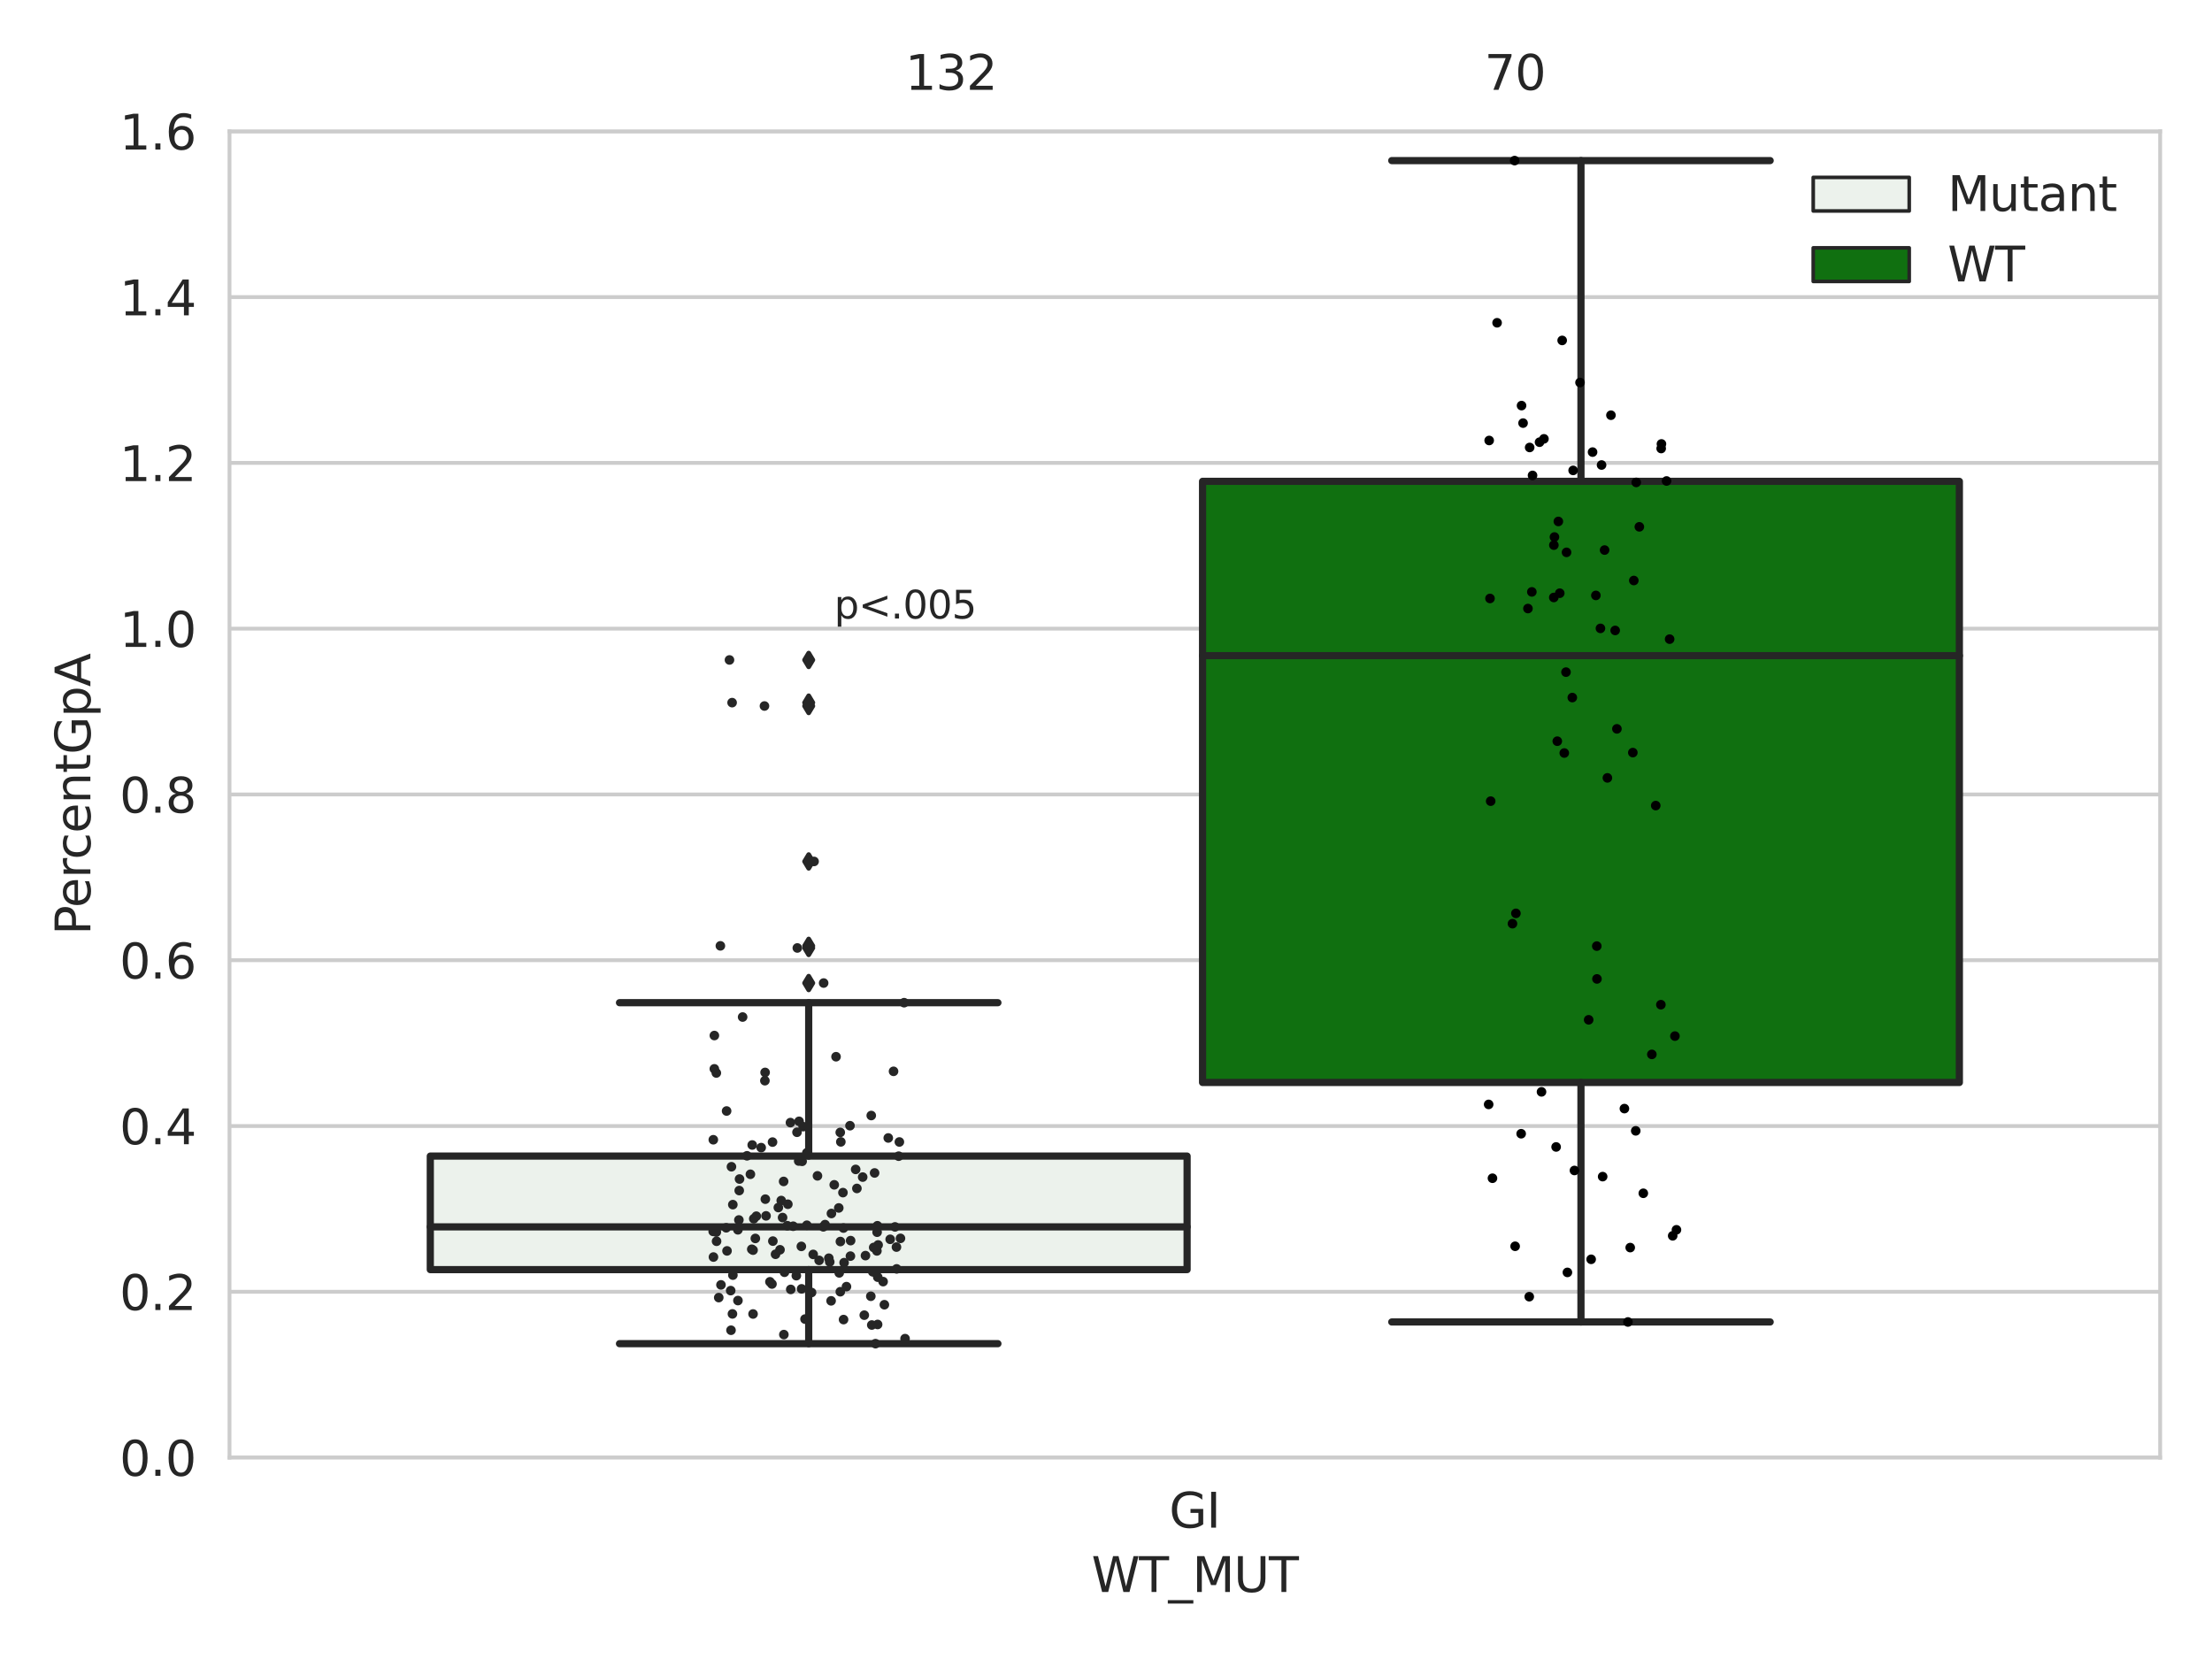 <?xml version="1.0" encoding="utf-8" standalone="no"?>
<!DOCTYPE svg PUBLIC "-//W3C//DTD SVG 1.1//EN"
  "http://www.w3.org/Graphics/SVG/1.1/DTD/svg11.dtd">
<svg xmlns:xlink="http://www.w3.org/1999/xlink" width="460.8pt" height="345.6pt" viewBox="0 0 460.8 345.6" xmlns="http://www.w3.org/2000/svg" version="1.1">
 <defs>
  <style type="text/css">*{stroke-linejoin: round; stroke-linecap: butt}</style>
 </defs>
 <g id="figure_1">
  <g id="patch_1">
   <path d="M 0 345.6 
L 460.8 345.6 
L 460.8 0 
L 0 0 
z
" style="fill: #ffffff"/>
  </g>
  <g id="axes_1">
   <g id="patch_2">
    <path d="M 47.81 303.64 
L 450 303.64 
L 450 27.354 
L 47.81 27.354 
z
" style="fill: #ffffff"/>
   </g>
   <g id="matplotlib.axis_1">
    <g id="xtick_1">
     <g id="text_1">
      <!-- GI -->
      <g style="fill: #262626" transform="translate(243.556 318.238)scale(0.1 -0.1)">
       <defs>
        <path id="DejaVuSans-47" d="M 3809 666 
L 3809 1919 
L 2778 1919 
L 2778 2438 
L 4434 2438 
L 4434 434 
Q 4069 175 3628 42 
Q 3188 -91 2688 -91 
Q 1594 -91 976 548 
Q 359 1188 359 2328 
Q 359 3472 976 4111 
Q 1594 4750 2688 4750 
Q 3144 4750 3555 4637 
Q 3966 4525 4313 4306 
L 4313 3634 
Q 3963 3931 3569 4081 
Q 3175 4231 2741 4231 
Q 1884 4231 1454 3753 
Q 1025 3275 1025 2328 
Q 1025 1384 1454 906 
Q 1884 428 2741 428 
Q 3075 428 3337 486 
Q 3600 544 3809 666 
z
" transform="scale(0.016)"/>
        <path id="DejaVuSans-49" d="M 628 4666 
L 1259 4666 
L 1259 0 
L 628 0 
L 628 4666 
z
" transform="scale(0.016)"/>
       </defs>
       <use xlink:href="#DejaVuSans-47"/>
       <use xlink:href="#DejaVuSans-49" x="77.49"/>
      </g>
     </g>
    </g>
    <g id="text_2">
     <!-- WT_MUT -->
     <g style="fill: #262626" transform="translate(227.38 331.638)scale(0.1 -0.1)">
      <defs>
       <path id="DejaVuSans-57" d="M 213 4666 
L 850 4666 
L 1831 722 
L 2809 4666 
L 3519 4666 
L 4500 722 
L 5478 4666 
L 6119 4666 
L 4947 0 
L 4153 0 
L 3169 4050 
L 2175 0 
L 1381 0 
L 213 4666 
z
" transform="scale(0.016)"/>
       <path id="DejaVuSans-54" d="M -19 4666 
L 3928 4666 
L 3928 4134 
L 2272 4134 
L 2272 0 
L 1638 0 
L 1638 4134 
L -19 4134 
L -19 4666 
z
" transform="scale(0.016)"/>
       <path id="DejaVuSans-5f" d="M 3263 -1063 
L 3263 -1509 
L -63 -1509 
L -63 -1063 
L 3263 -1063 
z
" transform="scale(0.016)"/>
       <path id="DejaVuSans-4d" d="M 628 4666 
L 1569 4666 
L 2759 1491 
L 3956 4666 
L 4897 4666 
L 4897 0 
L 4281 0 
L 4281 4097 
L 3078 897 
L 2444 897 
L 1241 4097 
L 1241 0 
L 628 0 
L 628 4666 
z
" transform="scale(0.016)"/>
       <path id="DejaVuSans-55" d="M 556 4666 
L 1191 4666 
L 1191 1831 
Q 1191 1081 1462 751 
Q 1734 422 2344 422 
Q 2950 422 3222 751 
Q 3494 1081 3494 1831 
L 3494 4666 
L 4128 4666 
L 4128 1753 
Q 4128 841 3676 375 
Q 3225 -91 2344 -91 
Q 1459 -91 1007 375 
Q 556 841 556 1753 
L 556 4666 
z
" transform="scale(0.016)"/>
      </defs>
      <use xlink:href="#DejaVuSans-57"/>
      <use xlink:href="#DejaVuSans-54" x="98.877"/>
      <use xlink:href="#DejaVuSans-5f" x="159.961"/>
      <use xlink:href="#DejaVuSans-4d" x="209.961"/>
      <use xlink:href="#DejaVuSans-55" x="296.24"/>
      <use xlink:href="#DejaVuSans-54" x="369.434"/>
     </g>
    </g>
   </g>
   <g id="matplotlib.axis_2">
    <g id="ytick_1">
     <g id="line2d_1">
      <path d="M 47.81 303.64 
L 450 303.64 
" clip-path="url(#p149b4b7c3b)" style="fill: none; stroke: #cccccc; stroke-width: 0.8; stroke-linecap: round"/>
     </g>
     <g id="text_3">
      <!-- 0.0 -->
      <g style="fill: #262626" transform="translate(24.907 307.439)scale(0.1 -0.1)">
       <defs>
        <path id="DejaVuSans-30" d="M 2034 4250 
Q 1547 4250 1301 3770 
Q 1056 3291 1056 2328 
Q 1056 1369 1301 889 
Q 1547 409 2034 409 
Q 2525 409 2770 889 
Q 3016 1369 3016 2328 
Q 3016 3291 2770 3770 
Q 2525 4250 2034 4250 
z
M 2034 4750 
Q 2819 4750 3233 4129 
Q 3647 3509 3647 2328 
Q 3647 1150 3233 529 
Q 2819 -91 2034 -91 
Q 1250 -91 836 529 
Q 422 1150 422 2328 
Q 422 3509 836 4129 
Q 1250 4750 2034 4750 
z
" transform="scale(0.016)"/>
        <path id="DejaVuSans-2e" d="M 684 794 
L 1344 794 
L 1344 0 
L 684 0 
L 684 794 
z
" transform="scale(0.016)"/>
       </defs>
       <use xlink:href="#DejaVuSans-30"/>
       <use xlink:href="#DejaVuSans-2e" x="63.623"/>
       <use xlink:href="#DejaVuSans-30" x="95.41"/>
      </g>
     </g>
    </g>
    <g id="ytick_2">
     <g id="line2d_2">
      <path d="M 47.81 269.104 
L 450 269.104 
" clip-path="url(#p149b4b7c3b)" style="fill: none; stroke: #cccccc; stroke-width: 0.8; stroke-linecap: round"/>
     </g>
     <g id="text_4">
      <!-- 0.2 -->
      <g style="fill: #262626" transform="translate(24.907 272.903)scale(0.1 -0.1)">
       <defs>
        <path id="DejaVuSans-32" d="M 1228 531 
L 3431 531 
L 3431 0 
L 469 0 
L 469 531 
Q 828 903 1448 1529 
Q 2069 2156 2228 2338 
Q 2531 2678 2651 2914 
Q 2772 3150 2772 3378 
Q 2772 3750 2511 3984 
Q 2250 4219 1831 4219 
Q 1534 4219 1204 4116 
Q 875 4013 500 3803 
L 500 4441 
Q 881 4594 1212 4672 
Q 1544 4750 1819 4750 
Q 2544 4750 2975 4387 
Q 3406 4025 3406 3419 
Q 3406 3131 3298 2873 
Q 3191 2616 2906 2266 
Q 2828 2175 2409 1742 
Q 1991 1309 1228 531 
z
" transform="scale(0.016)"/>
       </defs>
       <use xlink:href="#DejaVuSans-30"/>
       <use xlink:href="#DejaVuSans-2e" x="63.623"/>
       <use xlink:href="#DejaVuSans-32" x="95.41"/>
      </g>
     </g>
    </g>
    <g id="ytick_3">
     <g id="line2d_3">
      <path d="M 47.81 234.568 
L 450 234.568 
" clip-path="url(#p149b4b7c3b)" style="fill: none; stroke: #cccccc; stroke-width: 0.8; stroke-linecap: round"/>
     </g>
     <g id="text_5">
      <!-- 0.4 -->
      <g style="fill: #262626" transform="translate(24.907 238.368)scale(0.1 -0.1)">
       <defs>
        <path id="DejaVuSans-34" d="M 2419 4116 
L 825 1625 
L 2419 1625 
L 2419 4116 
z
M 2253 4666 
L 3047 4666 
L 3047 1625 
L 3713 1625 
L 3713 1100 
L 3047 1100 
L 3047 0 
L 2419 0 
L 2419 1100 
L 313 1100 
L 313 1709 
L 2253 4666 
z
" transform="scale(0.016)"/>
       </defs>
       <use xlink:href="#DejaVuSans-30"/>
       <use xlink:href="#DejaVuSans-2e" x="63.623"/>
       <use xlink:href="#DejaVuSans-34" x="95.41"/>
      </g>
     </g>
    </g>
    <g id="ytick_4">
     <g id="line2d_4">
      <path d="M 47.81 200.033 
L 450 200.033 
" clip-path="url(#p149b4b7c3b)" style="fill: none; stroke: #cccccc; stroke-width: 0.8; stroke-linecap: round"/>
     </g>
     <g id="text_6">
      <!-- 0.6 -->
      <g style="fill: #262626" transform="translate(24.907 203.832)scale(0.1 -0.1)">
       <defs>
        <path id="DejaVuSans-36" d="M 2113 2584 
Q 1688 2584 1439 2293 
Q 1191 2003 1191 1497 
Q 1191 994 1439 701 
Q 1688 409 2113 409 
Q 2538 409 2786 701 
Q 3034 994 3034 1497 
Q 3034 2003 2786 2293 
Q 2538 2584 2113 2584 
z
M 3366 4563 
L 3366 3988 
Q 3128 4100 2886 4159 
Q 2644 4219 2406 4219 
Q 1781 4219 1451 3797 
Q 1122 3375 1075 2522 
Q 1259 2794 1537 2939 
Q 1816 3084 2150 3084 
Q 2853 3084 3261 2657 
Q 3669 2231 3669 1497 
Q 3669 778 3244 343 
Q 2819 -91 2113 -91 
Q 1303 -91 875 529 
Q 447 1150 447 2328 
Q 447 3434 972 4092 
Q 1497 4750 2381 4750 
Q 2619 4750 2861 4703 
Q 3103 4656 3366 4563 
z
" transform="scale(0.016)"/>
       </defs>
       <use xlink:href="#DejaVuSans-30"/>
       <use xlink:href="#DejaVuSans-2e" x="63.623"/>
       <use xlink:href="#DejaVuSans-36" x="95.41"/>
      </g>
     </g>
    </g>
    <g id="ytick_5">
     <g id="line2d_5">
      <path d="M 47.81 165.497 
L 450 165.497 
" clip-path="url(#p149b4b7c3b)" style="fill: none; stroke: #cccccc; stroke-width: 0.8; stroke-linecap: round"/>
     </g>
     <g id="text_7">
      <!-- 0.8 -->
      <g style="fill: #262626" transform="translate(24.907 169.296)scale(0.1 -0.1)">
       <defs>
        <path id="DejaVuSans-38" d="M 2034 2216 
Q 1584 2216 1326 1975 
Q 1069 1734 1069 1313 
Q 1069 891 1326 650 
Q 1584 409 2034 409 
Q 2484 409 2743 651 
Q 3003 894 3003 1313 
Q 3003 1734 2745 1975 
Q 2488 2216 2034 2216 
z
M 1403 2484 
Q 997 2584 770 2862 
Q 544 3141 544 3541 
Q 544 4100 942 4425 
Q 1341 4750 2034 4750 
Q 2731 4750 3128 4425 
Q 3525 4100 3525 3541 
Q 3525 3141 3298 2862 
Q 3072 2584 2669 2484 
Q 3125 2378 3379 2068 
Q 3634 1759 3634 1313 
Q 3634 634 3220 271 
Q 2806 -91 2034 -91 
Q 1263 -91 848 271 
Q 434 634 434 1313 
Q 434 1759 690 2068 
Q 947 2378 1403 2484 
z
M 1172 3481 
Q 1172 3119 1398 2916 
Q 1625 2713 2034 2713 
Q 2441 2713 2670 2916 
Q 2900 3119 2900 3481 
Q 2900 3844 2670 4047 
Q 2441 4250 2034 4250 
Q 1625 4250 1398 4047 
Q 1172 3844 1172 3481 
z
" transform="scale(0.016)"/>
       </defs>
       <use xlink:href="#DejaVuSans-30"/>
       <use xlink:href="#DejaVuSans-2e" x="63.623"/>
       <use xlink:href="#DejaVuSans-38" x="95.41"/>
      </g>
     </g>
    </g>
    <g id="ytick_6">
     <g id="line2d_6">
      <path d="M 47.81 130.961 
L 450 130.961 
" clip-path="url(#p149b4b7c3b)" style="fill: none; stroke: #cccccc; stroke-width: 0.8; stroke-linecap: round"/>
     </g>
     <g id="text_8">
      <!-- 1.0 -->
      <g style="fill: #262626" transform="translate(24.907 134.76)scale(0.1 -0.1)">
       <defs>
        <path id="DejaVuSans-31" d="M 794 531 
L 1825 531 
L 1825 4091 
L 703 3866 
L 703 4441 
L 1819 4666 
L 2450 4666 
L 2450 531 
L 3481 531 
L 3481 0 
L 794 0 
L 794 531 
z
" transform="scale(0.016)"/>
       </defs>
       <use xlink:href="#DejaVuSans-31"/>
       <use xlink:href="#DejaVuSans-2e" x="63.623"/>
       <use xlink:href="#DejaVuSans-30" x="95.41"/>
      </g>
     </g>
    </g>
    <g id="ytick_7">
     <g id="line2d_7">
      <path d="M 47.81 96.425 
L 450 96.425 
" clip-path="url(#p149b4b7c3b)" style="fill: none; stroke: #cccccc; stroke-width: 0.8; stroke-linecap: round"/>
     </g>
     <g id="text_9">
      <!-- 1.2 -->
      <g style="fill: #262626" transform="translate(24.907 100.225)scale(0.1 -0.1)">
       <use xlink:href="#DejaVuSans-31"/>
       <use xlink:href="#DejaVuSans-2e" x="63.623"/>
       <use xlink:href="#DejaVuSans-32" x="95.41"/>
      </g>
     </g>
    </g>
    <g id="ytick_8">
     <g id="line2d_8">
      <path d="M 47.81 61.89 
L 450 61.89 
" clip-path="url(#p149b4b7c3b)" style="fill: none; stroke: #cccccc; stroke-width: 0.8; stroke-linecap: round"/>
     </g>
     <g id="text_10">
      <!-- 1.4 -->
      <g style="fill: #262626" transform="translate(24.907 65.689)scale(0.1 -0.1)">
       <use xlink:href="#DejaVuSans-31"/>
       <use xlink:href="#DejaVuSans-2e" x="63.623"/>
       <use xlink:href="#DejaVuSans-34" x="95.41"/>
      </g>
     </g>
    </g>
    <g id="ytick_9">
     <g id="line2d_9">
      <path d="M 47.81 27.354 
L 450 27.354 
" clip-path="url(#p149b4b7c3b)" style="fill: none; stroke: #cccccc; stroke-width: 0.8; stroke-linecap: round"/>
     </g>
     <g id="text_11">
      <!-- 1.6 -->
      <g style="fill: #262626" transform="translate(24.907 31.153)scale(0.1 -0.1)">
       <use xlink:href="#DejaVuSans-31"/>
       <use xlink:href="#DejaVuSans-2e" x="63.623"/>
       <use xlink:href="#DejaVuSans-36" x="95.41"/>
      </g>
     </g>
    </g>
    <g id="text_12">
     <!-- PercentGpA -->
     <g style="fill: #262626" transform="translate(18.827 194.774)rotate(-90)scale(0.1 -0.1)">
      <defs>
       <path id="DejaVuSans-50" d="M 1259 4147 
L 1259 2394 
L 2053 2394 
Q 2494 2394 2734 2622 
Q 2975 2850 2975 3272 
Q 2975 3691 2734 3919 
Q 2494 4147 2053 4147 
L 1259 4147 
z
M 628 4666 
L 2053 4666 
Q 2838 4666 3239 4311 
Q 3641 3956 3641 3272 
Q 3641 2581 3239 2228 
Q 2838 1875 2053 1875 
L 1259 1875 
L 1259 0 
L 628 0 
L 628 4666 
z
" transform="scale(0.016)"/>
       <path id="DejaVuSans-65" d="M 3597 1894 
L 3597 1613 
L 953 1613 
Q 991 1019 1311 708 
Q 1631 397 2203 397 
Q 2534 397 2845 478 
Q 3156 559 3463 722 
L 3463 178 
Q 3153 47 2828 -22 
Q 2503 -91 2169 -91 
Q 1331 -91 842 396 
Q 353 884 353 1716 
Q 353 2575 817 3079 
Q 1281 3584 2069 3584 
Q 2775 3584 3186 3129 
Q 3597 2675 3597 1894 
z
M 3022 2063 
Q 3016 2534 2758 2815 
Q 2500 3097 2075 3097 
Q 1594 3097 1305 2825 
Q 1016 2553 972 2059 
L 3022 2063 
z
" transform="scale(0.016)"/>
       <path id="DejaVuSans-72" d="M 2631 2963 
Q 2534 3019 2420 3045 
Q 2306 3072 2169 3072 
Q 1681 3072 1420 2755 
Q 1159 2438 1159 1844 
L 1159 0 
L 581 0 
L 581 3500 
L 1159 3500 
L 1159 2956 
Q 1341 3275 1631 3429 
Q 1922 3584 2338 3584 
Q 2397 3584 2469 3576 
Q 2541 3569 2628 3553 
L 2631 2963 
z
" transform="scale(0.016)"/>
       <path id="DejaVuSans-63" d="M 3122 3366 
L 3122 2828 
Q 2878 2963 2633 3030 
Q 2388 3097 2138 3097 
Q 1578 3097 1268 2742 
Q 959 2388 959 1747 
Q 959 1106 1268 751 
Q 1578 397 2138 397 
Q 2388 397 2633 464 
Q 2878 531 3122 666 
L 3122 134 
Q 2881 22 2623 -34 
Q 2366 -91 2075 -91 
Q 1284 -91 818 406 
Q 353 903 353 1747 
Q 353 2603 823 3093 
Q 1294 3584 2113 3584 
Q 2378 3584 2631 3529 
Q 2884 3475 3122 3366 
z
" transform="scale(0.016)"/>
       <path id="DejaVuSans-6e" d="M 3513 2113 
L 3513 0 
L 2938 0 
L 2938 2094 
Q 2938 2591 2744 2837 
Q 2550 3084 2163 3084 
Q 1697 3084 1428 2787 
Q 1159 2491 1159 1978 
L 1159 0 
L 581 0 
L 581 3500 
L 1159 3500 
L 1159 2956 
Q 1366 3272 1645 3428 
Q 1925 3584 2291 3584 
Q 2894 3584 3203 3211 
Q 3513 2838 3513 2113 
z
" transform="scale(0.016)"/>
       <path id="DejaVuSans-74" d="M 1172 4494 
L 1172 3500 
L 2356 3500 
L 2356 3053 
L 1172 3053 
L 1172 1153 
Q 1172 725 1289 603 
Q 1406 481 1766 481 
L 2356 481 
L 2356 0 
L 1766 0 
Q 1100 0 847 248 
Q 594 497 594 1153 
L 594 3053 
L 172 3053 
L 172 3500 
L 594 3500 
L 594 4494 
L 1172 4494 
z
" transform="scale(0.016)"/>
       <path id="DejaVuSans-70" d="M 1159 525 
L 1159 -1331 
L 581 -1331 
L 581 3500 
L 1159 3500 
L 1159 2969 
Q 1341 3281 1617 3432 
Q 1894 3584 2278 3584 
Q 2916 3584 3314 3078 
Q 3713 2572 3713 1747 
Q 3713 922 3314 415 
Q 2916 -91 2278 -91 
Q 1894 -91 1617 61 
Q 1341 213 1159 525 
z
M 3116 1747 
Q 3116 2381 2855 2742 
Q 2594 3103 2138 3103 
Q 1681 3103 1420 2742 
Q 1159 2381 1159 1747 
Q 1159 1113 1420 752 
Q 1681 391 2138 391 
Q 2594 391 2855 752 
Q 3116 1113 3116 1747 
z
" transform="scale(0.016)"/>
       <path id="DejaVuSans-41" d="M 2188 4044 
L 1331 1722 
L 3047 1722 
L 2188 4044 
z
M 1831 4666 
L 2547 4666 
L 4325 0 
L 3669 0 
L 3244 1197 
L 1141 1197 
L 716 0 
L 50 0 
L 1831 4666 
z
" transform="scale(0.016)"/>
      </defs>
      <use xlink:href="#DejaVuSans-50"/>
      <use xlink:href="#DejaVuSans-65" x="56.678"/>
      <use xlink:href="#DejaVuSans-72" x="118.201"/>
      <use xlink:href="#DejaVuSans-63" x="157.064"/>
      <use xlink:href="#DejaVuSans-65" x="212.045"/>
      <use xlink:href="#DejaVuSans-6e" x="273.568"/>
      <use xlink:href="#DejaVuSans-74" x="336.947"/>
      <use xlink:href="#DejaVuSans-47" x="376.156"/>
      <use xlink:href="#DejaVuSans-70" x="453.646"/>
      <use xlink:href="#DejaVuSans-41" x="517.123"/>
     </g>
    </g>
   </g>
   <g id="patch_3">
    <path d="M 89.638 264.484 
L 247.296 264.484 
L 247.296 240.835 
L 89.638 240.835 
L 89.638 264.484 
z
" clip-path="url(#p149b4b7c3b)" style="fill: #ecf2ec; stroke: #262626; stroke-width: 1.5; stroke-linejoin: miter"/>
   </g>
   <g id="patch_4">
    <path d="M 250.514 225.502 
L 408.172 225.502 
L 408.172 100.27 
L 250.514 100.27 
L 250.514 225.502 
z
" clip-path="url(#p149b4b7c3b)" style="fill: #107010; stroke: #262626; stroke-width: 1.5; stroke-linejoin: miter"/>
   </g>
   <g id="patch_5">
    <path d="M 248.905 303.64 
L 248.905 303.64 
L 248.905 303.64 
L 248.905 303.64 
z
" clip-path="url(#p149b4b7c3b)" style="fill: #ecf2ec; stroke: #262626; stroke-width: 0.75; stroke-linejoin: miter"/>
   </g>
   <g id="patch_6">
    <path d="M 248.905 303.64 
L 248.905 303.64 
L 248.905 303.64 
L 248.905 303.64 
z
" clip-path="url(#p149b4b7c3b)" style="fill: #107010; stroke: #262626; stroke-width: 0.75; stroke-linejoin: miter"/>
   </g>
   <g id="PathCollection_1"/>
   <g id="PathCollection_2"/>
   <g id="line2d_10">
    <path d="M 168.467 264.484 
L 168.467 279.91 
" clip-path="url(#p149b4b7c3b)" style="fill: none; stroke: #262626; stroke-width: 1.5; stroke-linecap: round"/>
   </g>
   <g id="line2d_11">
    <path d="M 168.467 240.835 
L 168.467 208.878 
" clip-path="url(#p149b4b7c3b)" style="fill: none; stroke: #262626; stroke-width: 1.5; stroke-linecap: round"/>
   </g>
   <g id="line2d_12">
    <path d="M 129.052 279.91 
L 207.882 279.91 
" clip-path="url(#p149b4b7c3b)" style="fill: none; stroke: #262626; stroke-width: 1.5; stroke-linecap: round"/>
   </g>
   <g id="line2d_13">
    <path d="M 129.052 208.878 
L 207.882 208.878 
" clip-path="url(#p149b4b7c3b)" style="fill: none; stroke: #262626; stroke-width: 1.5; stroke-linecap: round"/>
   </g>
   <g id="line2d_14">
    <defs>
     <path id="m3fd3dc3520" d="M -0 1.414 
L 0.849 0 
L 0 -1.414 
L -0.849 -0 
z
" style="stroke: #262626; stroke-linejoin: miter"/>
    </defs>
    <g clip-path="url(#p149b4b7c3b)">
     <use xlink:href="#m3fd3dc3520" x="168.467" y="137.48" style="fill: #262626; stroke: #262626; stroke-linejoin: miter"/>
     <use xlink:href="#m3fd3dc3520" x="168.467" y="197.478" style="fill: #262626; stroke: #262626; stroke-linejoin: miter"/>
     <use xlink:href="#m3fd3dc3520" x="168.467" y="147.074" style="fill: #262626; stroke: #262626; stroke-linejoin: miter"/>
     <use xlink:href="#m3fd3dc3520" x="168.467" y="204.786" style="fill: #262626; stroke: #262626; stroke-linejoin: miter"/>
     <use xlink:href="#m3fd3dc3520" x="168.467" y="197.038" style="fill: #262626; stroke: #262626; stroke-linejoin: miter"/>
     <use xlink:href="#m3fd3dc3520" x="168.467" y="179.454" style="fill: #262626; stroke: #262626; stroke-linejoin: miter"/>
     <use xlink:href="#m3fd3dc3520" x="168.467" y="146.371" style="fill: #262626; stroke: #262626; stroke-linejoin: miter"/>
    </g>
   </g>
   <g id="line2d_15">
    <path d="M 329.343 225.502 
L 329.343 275.391 
" clip-path="url(#p149b4b7c3b)" style="fill: none; stroke: #262626; stroke-width: 1.5; stroke-linecap: round"/>
   </g>
   <g id="line2d_16">
    <path d="M 329.343 100.27 
L 329.343 33.455 
" clip-path="url(#p149b4b7c3b)" style="fill: none; stroke: #262626; stroke-width: 1.5; stroke-linecap: round"/>
   </g>
   <g id="line2d_17">
    <path d="M 289.928 275.391 
L 368.758 275.391 
" clip-path="url(#p149b4b7c3b)" style="fill: none; stroke: #262626; stroke-width: 1.5; stroke-linecap: round"/>
   </g>
   <g id="line2d_18">
    <path d="M 289.928 33.455 
L 368.758 33.455 
" clip-path="url(#p149b4b7c3b)" style="fill: none; stroke: #262626; stroke-width: 1.5; stroke-linecap: round"/>
   </g>
   <g id="line2d_19"/>
   <g id="line2d_20">
    <path d="M 89.638 255.577 
L 247.296 255.577 
" clip-path="url(#p149b4b7c3b)" style="fill: none; stroke: #262626; stroke-width: 1.5; stroke-linecap: round"/>
   </g>
   <g id="line2d_21">
    <path d="M 250.514 136.581 
L 408.172 136.581 
" clip-path="url(#p149b4b7c3b)" style="fill: none; stroke: #262626; stroke-width: 1.5; stroke-linecap: round"/>
   </g>
   <g id="patch_7">
    <path d="M 47.81 303.64 
L 47.81 27.354 
" style="fill: none; stroke: #cccccc; stroke-width: 0.8; stroke-linejoin: miter; stroke-linecap: square"/>
   </g>
   <g id="patch_8">
    <path d="M 450 303.64 
L 450 27.354 
" style="fill: none; stroke: #cccccc; stroke-width: 0.8; stroke-linejoin: miter; stroke-linecap: square"/>
   </g>
   <g id="patch_9">
    <path d="M 47.81 303.64 
L 450 303.64 
" style="fill: none; stroke: #cccccc; stroke-width: 0.8; stroke-linejoin: miter; stroke-linecap: square"/>
   </g>
   <g id="patch_10">
    <path d="M 47.81 27.354 
L 450 27.354 
" style="fill: none; stroke: #cccccc; stroke-width: 0.8; stroke-linejoin: miter; stroke-linecap: square"/>
   </g>
   <g id="PathCollection_3">
    <defs>
     <path id="C0_0_3c58140a2b" d="M 0 1 
C 0.265 1 0.52 0.895 0.707 0.707 
C 0.895 0.52 1 0.265 1 -0 
C 1 -0.265 0.895 -0.52 0.707 -0.707 
C 0.52 -0.895 0.265 -1 0 -1 
C -0.265 -1 -0.52 -0.895 -0.707 -0.707 
C -0.895 -0.52 -1 -0.265 -1 0 
C -1 0.265 -0.895 0.52 -0.707 0.707 
C -0.52 0.895 -0.265 1 0 1 
z
"/>
    </defs>
    <g clip-path="url(#p149b4b7c3b)">
     <use xlink:href="#C0_0_3c58140a2b" x="163.243" y="246.113" style="fill: #262626"/>
    </g>
    <g clip-path="url(#p149b4b7c3b)">
     <use xlink:href="#C0_0_3c58140a2b" x="164.728" y="268.606" style="fill: #262626"/>
    </g>
    <g clip-path="url(#p149b4b7c3b)">
     <use xlink:href="#C0_0_3c58140a2b" x="182.195" y="244.346" style="fill: #262626"/>
    </g>
    <g clip-path="url(#p149b4b7c3b)">
     <use xlink:href="#C0_0_3c58140a2b" x="182.929" y="259.347" style="fill: #262626"/>
    </g>
    <g clip-path="url(#p149b4b7c3b)">
     <use xlink:href="#C0_0_3c58140a2b" x="188.542" y="278.864" style="fill: #262626"/>
    </g>
    <g clip-path="url(#p149b4b7c3b)">
     <use xlink:href="#C0_0_3c58140a2b" x="167.702" y="274.788" style="fill: #262626"/>
    </g>
    <g clip-path="url(#p149b4b7c3b)">
     <use xlink:href="#C0_0_3c58140a2b" x="173.203" y="252.793" style="fill: #262626"/>
    </g>
    <g clip-path="url(#p149b4b7c3b)">
     <use xlink:href="#C0_0_3c58140a2b" x="166.386" y="241.861" style="fill: #262626"/>
    </g>
    <g clip-path="url(#p149b4b7c3b)">
     <use xlink:href="#C0_0_3c58140a2b" x="171.517" y="255.569" style="fill: #262626"/>
    </g>
    <g clip-path="url(#p149b4b7c3b)">
     <use xlink:href="#C0_0_3c58140a2b" x="148.811" y="222.66" style="fill: #262626"/>
    </g>
    <g clip-path="url(#p149b4b7c3b)">
     <use xlink:href="#C0_0_3c58140a2b" x="185.441" y="258.169" style="fill: #262626"/>
    </g>
    <g clip-path="url(#p149b4b7c3b)">
     <use xlink:href="#C0_0_3c58140a2b" x="157.353" y="257.99" style="fill: #262626"/>
    </g>
    <g clip-path="url(#p149b4b7c3b)">
     <use xlink:href="#C0_0_3c58140a2b" x="159.436" y="249.806" style="fill: #262626"/>
    </g>
    <g clip-path="url(#p149b4b7c3b)">
     <use xlink:href="#C0_0_3c58140a2b" x="181.809" y="264.938" style="fill: #262626"/>
    </g>
    <g clip-path="url(#p149b4b7c3b)">
     <use xlink:href="#C0_0_3c58140a2b" x="187.583" y="257.971" style="fill: #262626"/>
    </g>
    <g clip-path="url(#p149b4b7c3b)">
     <use xlink:href="#C0_0_3c58140a2b" x="183.969" y="266.983" style="fill: #262626"/>
    </g>
    <g clip-path="url(#p149b4b7c3b)">
     <use xlink:href="#C0_0_3c58140a2b" x="165.235" y="255.443" style="fill: #262626"/>
    </g>
    <g clip-path="url(#p149b4b7c3b)">
     <use xlink:href="#C0_0_3c58140a2b" x="173.135" y="270.989" style="fill: #262626"/>
    </g>
    <g clip-path="url(#p149b4b7c3b)">
     <use xlink:href="#C0_0_3c58140a2b" x="180.292" y="261.566" style="fill: #262626"/>
    </g>
    <g clip-path="url(#p149b4b7c3b)">
     <use xlink:href="#C0_0_3c58140a2b" x="156.701" y="238.523" style="fill: #262626"/>
    </g>
    <g clip-path="url(#p149b4b7c3b)">
     <use xlink:href="#C0_0_3c58140a2b" x="156.878" y="260.427" style="fill: #262626"/>
    </g>
    <g clip-path="url(#p149b4b7c3b)">
     <use xlink:href="#C0_0_3c58140a2b" x="159.581" y="253.287" style="fill: #262626"/>
    </g>
    <g clip-path="url(#p149b4b7c3b)">
     <use xlink:href="#C0_0_3c58140a2b" x="168.081" y="240.154" style="fill: #262626"/>
    </g>
    <g clip-path="url(#p149b4b7c3b)">
     <use xlink:href="#C0_0_3c58140a2b" x="180.047" y="273.973" style="fill: #262626"/>
    </g>
    <g clip-path="url(#p149b4b7c3b)">
     <use xlink:href="#C0_0_3c58140a2b" x="148.597" y="237.431" style="fill: #262626"/>
    </g>
    <g clip-path="url(#p149b4b7c3b)">
     <use xlink:href="#C0_0_3c58140a2b" x="153.718" y="256.193" style="fill: #262626"/>
    </g>
    <g clip-path="url(#p149b4b7c3b)">
     <use xlink:href="#C0_0_3c58140a2b" x="182.006" y="259.87" style="fill: #262626"/>
    </g>
    <g clip-path="url(#p149b4b7c3b)">
     <use xlink:href="#C0_0_3c58140a2b" x="148.818" y="215.719" style="fill: #262626"/>
    </g>
    <g clip-path="url(#p149b4b7c3b)">
     <use xlink:href="#C0_0_3c58140a2b" x="174.731" y="251.637" style="fill: #262626"/>
    </g>
    <g clip-path="url(#p149b4b7c3b)">
     <use xlink:href="#C0_0_3c58140a2b" x="161.559" y="261.288" style="fill: #262626"/>
    </g>
    <g clip-path="url(#p149b4b7c3b)">
     <use xlink:href="#C0_0_3c58140a2b" x="154.702" y="211.867" style="fill: #262626"/>
    </g>
    <g clip-path="url(#p149b4b7c3b)">
     <use xlink:href="#C0_0_3c58140a2b" x="153.725" y="270.931" style="fill: #262626"/>
    </g>
    <g clip-path="url(#p149b4b7c3b)">
     <use xlink:href="#C0_0_3c58140a2b" x="152.216" y="268.857" style="fill: #262626"/>
    </g>
    <g clip-path="url(#p149b4b7c3b)">
     <use xlink:href="#C0_0_3c58140a2b" x="168.083" y="255.238" style="fill: #262626"/>
    </g>
    <g clip-path="url(#p149b4b7c3b)">
     <use xlink:href="#C0_0_3c58140a2b" x="158.567" y="239.07" style="fill: #262626"/>
    </g>
    <g clip-path="url(#p149b4b7c3b)">
     <use xlink:href="#C0_0_3c58140a2b" x="186.141" y="223.176" style="fill: #262626"/>
    </g>
    <g clip-path="url(#p149b4b7c3b)">
     <use xlink:href="#C0_0_3c58140a2b" x="175.16" y="237.872" style="fill: #262626"/>
    </g>
    <g clip-path="url(#p149b4b7c3b)">
     <use xlink:href="#C0_0_3c58140a2b" x="174.826" y="265.165" style="fill: #262626"/>
    </g>
    <g clip-path="url(#p149b4b7c3b)">
     <use xlink:href="#C0_0_3c58140a2b" x="163.025" y="253.638" style="fill: #262626"/>
    </g>
    <g clip-path="url(#p149b4b7c3b)">
     <use xlink:href="#C0_0_3c58140a2b" x="151.963" y="137.48" style="fill: #262626"/>
    </g>
    <g clip-path="url(#p149b4b7c3b)">
     <use xlink:href="#C0_0_3c58140a2b" x="169.404" y="261.315" style="fill: #262626"/>
    </g>
    <g clip-path="url(#p149b4b7c3b)">
     <use xlink:href="#C0_0_3c58140a2b" x="166.936" y="259.646" style="fill: #262626"/>
    </g>
    <g clip-path="url(#p149b4b7c3b)">
     <use xlink:href="#C0_0_3c58140a2b" x="164.666" y="233.858" style="fill: #262626"/>
    </g>
    <g clip-path="url(#p149b4b7c3b)">
     <use xlink:href="#C0_0_3c58140a2b" x="159.341" y="225.129" style="fill: #262626"/>
    </g>
    <g clip-path="url(#p149b4b7c3b)">
     <use xlink:href="#C0_0_3c58140a2b" x="161.002" y="258.544" style="fill: #262626"/>
    </g>
    <g clip-path="url(#p149b4b7c3b)">
     <use xlink:href="#C0_0_3c58140a2b" x="178.507" y="247.574" style="fill: #262626"/>
    </g>
    <g clip-path="url(#p149b4b7c3b)">
     <use xlink:href="#C0_0_3c58140a2b" x="182.387" y="279.91" style="fill: #262626"/>
    </g>
    <g clip-path="url(#p149b4b7c3b)">
     <use xlink:href="#C0_0_3c58140a2b" x="178.25" y="243.61" style="fill: #262626"/>
    </g>
    <g clip-path="url(#p149b4b7c3b)">
     <use xlink:href="#C0_0_3c58140a2b" x="166.988" y="268.491" style="fill: #262626"/>
    </g>
    <g clip-path="url(#p149b4b7c3b)">
     <use xlink:href="#C0_0_3c58140a2b" x="162.144" y="251.552" style="fill: #262626"/>
    </g>
    <g clip-path="url(#p149b4b7c3b)">
     <use xlink:href="#C0_0_3c58140a2b" x="171.878" y="255.105" style="fill: #262626"/>
    </g>
    <g clip-path="url(#p149b4b7c3b)">
     <use xlink:href="#C0_0_3c58140a2b" x="166.098" y="197.478" style="fill: #262626"/>
    </g>
    <g clip-path="url(#p149b4b7c3b)">
     <use xlink:href="#C0_0_3c58140a2b" x="159.252" y="147.074" style="fill: #262626"/>
    </g>
    <g clip-path="url(#p149b4b7c3b)">
     <use xlink:href="#C0_0_3c58140a2b" x="164.011" y="255.336" style="fill: #262626"/>
    </g>
    <g clip-path="url(#p149b4b7c3b)">
     <use xlink:href="#C0_0_3c58140a2b" x="186.748" y="259.79" style="fill: #262626"/>
    </g>
    <g clip-path="url(#p149b4b7c3b)">
     <use xlink:href="#C0_0_3c58140a2b" x="182.344" y="265.049" style="fill: #262626"/>
    </g>
    <g clip-path="url(#p149b4b7c3b)">
     <use xlink:href="#C0_0_3c58140a2b" x="175.843" y="263.034" style="fill: #262626"/>
    </g>
    <g clip-path="url(#p149b4b7c3b)">
     <use xlink:href="#C0_0_3c58140a2b" x="153.995" y="248.013" style="fill: #262626"/>
    </g>
    <g clip-path="url(#p149b4b7c3b)">
     <use xlink:href="#C0_0_3c58140a2b" x="175.6" y="248.445" style="fill: #262626"/>
    </g>
    <g clip-path="url(#p149b4b7c3b)">
     <use xlink:href="#C0_0_3c58140a2b" x="150.19" y="267.664" style="fill: #262626"/>
    </g>
    <g clip-path="url(#p149b4b7c3b)">
     <use xlink:href="#C0_0_3c58140a2b" x="151.283" y="255.772" style="fill: #262626"/>
    </g>
    <g clip-path="url(#p149b4b7c3b)">
     <use xlink:href="#C0_0_3c58140a2b" x="156.323" y="244.622" style="fill: #262626"/>
    </g>
    <g clip-path="url(#p149b4b7c3b)">
     <use xlink:href="#C0_0_3c58140a2b" x="148.569" y="256.525" style="fill: #262626"/>
    </g>
    <g clip-path="url(#p149b4b7c3b)">
     <use xlink:href="#C0_0_3c58140a2b" x="186.445" y="255.585" style="fill: #262626"/>
    </g>
    <g clip-path="url(#p149b4b7c3b)">
     <use xlink:href="#C0_0_3c58140a2b" x="175.728" y="274.891" style="fill: #262626"/>
    </g>
    <g clip-path="url(#p149b4b7c3b)">
     <use xlink:href="#C0_0_3c58140a2b" x="154.06" y="245.615" style="fill: #262626"/>
    </g>
    <g clip-path="url(#p149b4b7c3b)">
     <use xlink:href="#C0_0_3c58140a2b" x="175.041" y="235.901" style="fill: #262626"/>
    </g>
    <g clip-path="url(#p149b4b7c3b)">
     <use xlink:href="#C0_0_3c58140a2b" x="156.607" y="260.243" style="fill: #262626"/>
    </g>
    <g clip-path="url(#p149b4b7c3b)">
     <use xlink:href="#C0_0_3c58140a2b" x="182.858" y="266.061" style="fill: #262626"/>
    </g>
    <g clip-path="url(#p149b4b7c3b)">
     <use xlink:href="#C0_0_3c58140a2b" x="157.027" y="253.886" style="fill: #262626"/>
    </g>
    <g clip-path="url(#p149b4b7c3b)">
     <use xlink:href="#C0_0_3c58140a2b" x="179.713" y="245.21" style="fill: #262626"/>
    </g>
    <g clip-path="url(#p149b4b7c3b)">
     <use xlink:href="#C0_0_3c58140a2b" x="149.225" y="223.521" style="fill: #262626"/>
    </g>
    <g clip-path="url(#p149b4b7c3b)">
     <use xlink:href="#C0_0_3c58140a2b" x="182.824" y="275.91" style="fill: #262626"/>
    </g>
    <g clip-path="url(#p149b4b7c3b)">
     <use xlink:href="#C0_0_3c58140a2b" x="163.293" y="278.019" style="fill: #262626"/>
    </g>
    <g clip-path="url(#p149b4b7c3b)">
     <use xlink:href="#C0_0_3c58140a2b" x="149.728" y="270.311" style="fill: #262626"/>
    </g>
    <g clip-path="url(#p149b4b7c3b)">
     <use xlink:href="#C0_0_3c58140a2b" x="166.029" y="235.87" style="fill: #262626"/>
    </g>
    <g clip-path="url(#p149b4b7c3b)">
     <use xlink:href="#C0_0_3c58140a2b" x="149.224" y="256.664" style="fill: #262626"/>
    </g>
    <g clip-path="url(#p149b4b7c3b)">
     <use xlink:href="#C0_0_3c58140a2b" x="152.375" y="243.054" style="fill: #262626"/>
    </g>
    <g clip-path="url(#p149b4b7c3b)">
     <use xlink:href="#C0_0_3c58140a2b" x="174.161" y="220.135" style="fill: #262626"/>
    </g>
    <g clip-path="url(#p149b4b7c3b)">
     <use xlink:href="#C0_0_3c58140a2b" x="167.304" y="234.701" style="fill: #262626"/>
    </g>
    <g clip-path="url(#p149b4b7c3b)">
     <use xlink:href="#C0_0_3c58140a2b" x="170.294" y="244.951" style="fill: #262626"/>
    </g>
    <g clip-path="url(#p149b4b7c3b)">
     <use xlink:href="#C0_0_3c58140a2b" x="186.791" y="264.333" style="fill: #262626"/>
    </g>
    <g clip-path="url(#p149b4b7c3b)">
     <use xlink:href="#C0_0_3c58140a2b" x="177.068" y="234.504" style="fill: #262626"/>
    </g>
    <g clip-path="url(#p149b4b7c3b)">
     <use xlink:href="#C0_0_3c58140a2b" x="159.386" y="223.406" style="fill: #262626"/>
    </g>
    <g clip-path="url(#p149b4b7c3b)">
     <use xlink:href="#C0_0_3c58140a2b" x="152.661" y="250.945" style="fill: #262626"/>
    </g>
    <g clip-path="url(#p149b4b7c3b)">
     <use xlink:href="#C0_0_3c58140a2b" x="162.746" y="250.093" style="fill: #262626"/>
    </g>
    <g clip-path="url(#p149b4b7c3b)">
     <use xlink:href="#C0_0_3c58140a2b" x="188.343" y="208.878" style="fill: #262626"/>
    </g>
    <g clip-path="url(#p149b4b7c3b)">
     <use xlink:href="#C0_0_3c58140a2b" x="173.789" y="246.819" style="fill: #262626"/>
    </g>
    <g clip-path="url(#p149b4b7c3b)">
     <use xlink:href="#C0_0_3c58140a2b" x="171.58" y="204.786" style="fill: #262626"/>
    </g>
    <g clip-path="url(#p149b4b7c3b)">
     <use xlink:href="#C0_0_3c58140a2b" x="152.282" y="277.111" style="fill: #262626"/>
    </g>
    <g clip-path="url(#p149b4b7c3b)">
     <use xlink:href="#C0_0_3c58140a2b" x="172.66" y="262.108" style="fill: #262626"/>
    </g>
    <g clip-path="url(#p149b4b7c3b)">
     <use xlink:href="#C0_0_3c58140a2b" x="150.069" y="197.038" style="fill: #262626"/>
    </g>
    <g clip-path="url(#p149b4b7c3b)">
     <use xlink:href="#C0_0_3c58140a2b" x="151.452" y="260.584" style="fill: #262626"/>
    </g>
    <g clip-path="url(#p149b4b7c3b)">
     <use xlink:href="#C0_0_3c58140a2b" x="169.588" y="179.454" style="fill: #262626"/>
    </g>
    <g clip-path="url(#p149b4b7c3b)">
     <use xlink:href="#C0_0_3c58140a2b" x="149.275" y="258.578" style="fill: #262626"/>
    </g>
    <g clip-path="url(#p149b4b7c3b)">
     <use xlink:href="#C0_0_3c58140a2b" x="175.71" y="255.826" style="fill: #262626"/>
    </g>
    <g clip-path="url(#p149b4b7c3b)">
     <use xlink:href="#C0_0_3c58140a2b" x="187.207" y="240.854" style="fill: #262626"/>
    </g>
    <g clip-path="url(#p149b4b7c3b)">
     <use xlink:href="#C0_0_3c58140a2b" x="152.676" y="265.632" style="fill: #262626"/>
    </g>
    <g clip-path="url(#p149b4b7c3b)">
     <use xlink:href="#C0_0_3c58140a2b" x="170.639" y="262.557" style="fill: #262626"/>
    </g>
    <g clip-path="url(#p149b4b7c3b)">
     <use xlink:href="#C0_0_3c58140a2b" x="182.777" y="255.344" style="fill: #262626"/>
    </g>
    <g clip-path="url(#p149b4b7c3b)">
     <use xlink:href="#C0_0_3c58140a2b" x="166.464" y="233.592" style="fill: #262626"/>
    </g>
    <g clip-path="url(#p149b4b7c3b)">
     <use xlink:href="#C0_0_3c58140a2b" x="172.852" y="262.883" style="fill: #262626"/>
    </g>
    <g clip-path="url(#p149b4b7c3b)">
     <use xlink:href="#C0_0_3c58140a2b" x="175.053" y="269.089" style="fill: #262626"/>
    </g>
    <g clip-path="url(#p149b4b7c3b)">
     <use xlink:href="#C0_0_3c58140a2b" x="182.717" y="256.688" style="fill: #262626"/>
    </g>
    <g clip-path="url(#p149b4b7c3b)">
     <use xlink:href="#C0_0_3c58140a2b" x="176.335" y="268.029" style="fill: #262626"/>
    </g>
    <g clip-path="url(#p149b4b7c3b)">
     <use xlink:href="#C0_0_3c58140a2b" x="163.424" y="265.032" style="fill: #262626"/>
    </g>
    <g clip-path="url(#p149b4b7c3b)">
     <use xlink:href="#C0_0_3c58140a2b" x="164.124" y="250.863" style="fill: #262626"/>
    </g>
    <g clip-path="url(#p149b4b7c3b)">
     <use xlink:href="#C0_0_3c58140a2b" x="177.2" y="258.441" style="fill: #262626"/>
    </g>
    <g clip-path="url(#p149b4b7c3b)">
     <use xlink:href="#C0_0_3c58140a2b" x="184.233" y="271.797" style="fill: #262626"/>
    </g>
    <g clip-path="url(#p149b4b7c3b)">
     <use xlink:href="#C0_0_3c58140a2b" x="167.097" y="241.922" style="fill: #262626"/>
    </g>
    <g clip-path="url(#p149b4b7c3b)">
     <use xlink:href="#C0_0_3c58140a2b" x="157.559" y="253.352" style="fill: #262626"/>
    </g>
    <g clip-path="url(#p149b4b7c3b)">
     <use xlink:href="#C0_0_3c58140a2b" x="153.923" y="254.143" style="fill: #262626"/>
    </g>
    <g clip-path="url(#p149b4b7c3b)">
     <use xlink:href="#C0_0_3c58140a2b" x="160.932" y="237.918" style="fill: #262626"/>
    </g>
    <g clip-path="url(#p149b4b7c3b)">
     <use xlink:href="#C0_0_3c58140a2b" x="175.071" y="258.633" style="fill: #262626"/>
    </g>
    <g clip-path="url(#p149b4b7c3b)">
     <use xlink:href="#C0_0_3c58140a2b" x="182.676" y="260.586" style="fill: #262626"/>
    </g>
    <g clip-path="url(#p149b4b7c3b)">
     <use xlink:href="#C0_0_3c58140a2b" x="185.042" y="237.058" style="fill: #262626"/>
    </g>
    <g clip-path="url(#p149b4b7c3b)">
     <use xlink:href="#C0_0_3c58140a2b" x="155.615" y="240.776" style="fill: #262626"/>
    </g>
    <g clip-path="url(#p149b4b7c3b)">
     <use xlink:href="#C0_0_3c58140a2b" x="151.365" y="231.442" style="fill: #262626"/>
    </g>
    <g clip-path="url(#p149b4b7c3b)">
     <use xlink:href="#C0_0_3c58140a2b" x="181.408" y="270.034" style="fill: #262626"/>
    </g>
    <g clip-path="url(#p149b4b7c3b)">
     <use xlink:href="#C0_0_3c58140a2b" x="165.89" y="265.747" style="fill: #262626"/>
    </g>
    <g clip-path="url(#p149b4b7c3b)">
     <use xlink:href="#C0_0_3c58140a2b" x="160.393" y="267.022" style="fill: #262626"/>
    </g>
    <g clip-path="url(#p149b4b7c3b)">
     <use xlink:href="#C0_0_3c58140a2b" x="187.355" y="237.893" style="fill: #262626"/>
    </g>
    <g clip-path="url(#p149b4b7c3b)">
     <use xlink:href="#C0_0_3c58140a2b" x="156.876" y="273.727" style="fill: #262626"/>
    </g>
    <g clip-path="url(#p149b4b7c3b)">
     <use xlink:href="#C0_0_3c58140a2b" x="169.064" y="269.252" style="fill: #262626"/>
    </g>
    <g clip-path="url(#p149b4b7c3b)">
     <use xlink:href="#C0_0_3c58140a2b" x="152.511" y="146.371" style="fill: #262626"/>
    </g>
    <g clip-path="url(#p149b4b7c3b)">
     <use xlink:href="#C0_0_3c58140a2b" x="148.626" y="261.864" style="fill: #262626"/>
    </g>
    <g clip-path="url(#p149b4b7c3b)">
     <use xlink:href="#C0_0_3c58140a2b" x="177.158" y="261.673" style="fill: #262626"/>
    </g>
    <g clip-path="url(#p149b4b7c3b)">
     <use xlink:href="#C0_0_3c58140a2b" x="181.608" y="276.024" style="fill: #262626"/>
    </g>
    <g clip-path="url(#p149b4b7c3b)">
     <use xlink:href="#C0_0_3c58140a2b" x="181.498" y="232.385" style="fill: #262626"/>
    </g>
    <g clip-path="url(#p149b4b7c3b)">
     <use xlink:href="#C0_0_3c58140a2b" x="162.49" y="260.352" style="fill: #262626"/>
    </g>
    <g clip-path="url(#p149b4b7c3b)">
     <use xlink:href="#C0_0_3c58140a2b" x="152.582" y="273.708" style="fill: #262626"/>
    </g>
    <g clip-path="url(#p149b4b7c3b)">
     <use xlink:href="#C0_0_3c58140a2b" x="160.815" y="267.484" style="fill: #262626"/>
    </g>
   </g>
   <g id="PathCollection_4">
    <defs>
     <path id="C1_0_885f562cd0" d="M 0 1 
C 0.265 1 0.52 0.895 0.707 0.707 
C 0.895 0.52 1 0.265 1 -0 
C 1 -0.265 0.895 -0.52 0.707 -0.707 
C 0.52 -0.895 0.265 -1 0 -1 
C -0.265 -1 -0.52 -0.895 -0.707 -0.707 
C -0.895 -0.52 -1 -0.265 -1 0 
C -1 0.265 -0.895 0.52 -0.707 0.707 
C -0.52 0.895 -0.265 1 0 1 
z
"/>
    </defs>
    <g clip-path="url(#p149b4b7c3b)">
     <use xlink:href="#C1_0_885f562cd0" x="345.992" y="209.296"/>
    </g>
    <g clip-path="url(#p149b4b7c3b)">
     <use xlink:href="#C1_0_885f562cd0" x="325.868" y="156.867"/>
    </g>
    <g clip-path="url(#p149b4b7c3b)">
     <use xlink:href="#C1_0_885f562cd0" x="342.332" y="248.582"/>
    </g>
    <g clip-path="url(#p149b4b7c3b)">
     <use xlink:href="#C1_0_885f562cd0" x="336.833" y="151.835"/>
    </g>
    <g clip-path="url(#p149b4b7c3b)">
     <use xlink:href="#C1_0_885f562cd0" x="316.885" y="236.177"/>
    </g>
    <g clip-path="url(#p149b4b7c3b)">
     <use xlink:href="#C1_0_885f562cd0" x="315.076" y="192.419"/>
    </g>
    <g clip-path="url(#p149b4b7c3b)">
     <use xlink:href="#C1_0_885f562cd0" x="330.948" y="212.444"/>
    </g>
    <g clip-path="url(#p149b4b7c3b)">
     <use xlink:href="#C1_0_885f562cd0" x="332.639" y="197.09"/>
    </g>
    <g clip-path="url(#p149b4b7c3b)">
     <use xlink:href="#C1_0_885f562cd0" x="332.45" y="124.036"/>
    </g>
    <g clip-path="url(#p149b4b7c3b)">
     <use xlink:href="#C1_0_885f562cd0" x="317.283" y="88.139"/>
    </g>
    <g clip-path="url(#p149b4b7c3b)">
     <use xlink:href="#C1_0_885f562cd0" x="334.266" y="114.587"/>
    </g>
    <g clip-path="url(#p149b4b7c3b)">
     <use xlink:href="#C1_0_885f562cd0" x="346.109" y="92.479"/>
    </g>
    <g clip-path="url(#p149b4b7c3b)">
     <use xlink:href="#C1_0_885f562cd0" x="318.655" y="93.216"/>
    </g>
    <g clip-path="url(#p149b4b7c3b)">
     <use xlink:href="#C1_0_885f562cd0" x="335.589" y="86.495"/>
    </g>
    <g clip-path="url(#p149b4b7c3b)">
     <use xlink:href="#C1_0_885f562cd0" x="319.256" y="99.039"/>
    </g>
    <g clip-path="url(#p149b4b7c3b)">
     <use xlink:href="#C1_0_885f562cd0" x="311.871" y="67.24"/>
    </g>
    <g clip-path="url(#p149b4b7c3b)">
     <use xlink:href="#C1_0_885f562cd0" x="333.403" y="130.902"/>
    </g>
    <g clip-path="url(#p149b4b7c3b)">
     <use xlink:href="#C1_0_885f562cd0" x="325.429" y="70.918"/>
    </g>
    <g clip-path="url(#p149b4b7c3b)">
     <use xlink:href="#C1_0_885f562cd0" x="346.053" y="93.433"/>
    </g>
    <g clip-path="url(#p149b4b7c3b)">
     <use xlink:href="#C1_0_885f562cd0" x="326.519" y="265.065"/>
    </g>
    <g clip-path="url(#p149b4b7c3b)">
     <use xlink:href="#C1_0_885f562cd0" x="316.966" y="84.493"/>
    </g>
    <g clip-path="url(#p149b4b7c3b)">
     <use xlink:href="#C1_0_885f562cd0" x="340.754" y="235.573"/>
    </g>
    <g clip-path="url(#p149b4b7c3b)">
     <use xlink:href="#C1_0_885f562cd0" x="340.857" y="100.495"/>
    </g>
    <g clip-path="url(#p149b4b7c3b)">
     <use xlink:href="#C1_0_885f562cd0" x="310.393" y="124.67"/>
    </g>
    <g clip-path="url(#p149b4b7c3b)">
     <use xlink:href="#C1_0_885f562cd0" x="340.353" y="120.93"/>
    </g>
    <g clip-path="url(#p149b4b7c3b)">
     <use xlink:href="#C1_0_885f562cd0" x="324.412" y="154.404"/>
    </g>
    <g clip-path="url(#p149b4b7c3b)">
     <use xlink:href="#C1_0_885f562cd0" x="327.54" y="145.317"/>
    </g>
    <g clip-path="url(#p149b4b7c3b)">
     <use xlink:href="#C1_0_885f562cd0" x="318.299" y="126.771"/>
    </g>
    <g clip-path="url(#p149b4b7c3b)">
     <use xlink:href="#C1_0_885f562cd0" x="323.683" y="124.465"/>
    </g>
    <g clip-path="url(#p149b4b7c3b)">
     <use xlink:href="#C1_0_885f562cd0" x="347.177" y="100.195"/>
    </g>
    <g clip-path="url(#p149b4b7c3b)">
     <use xlink:href="#C1_0_885f562cd0" x="320.714" y="92.117"/>
    </g>
    <g clip-path="url(#p149b4b7c3b)">
     <use xlink:href="#C1_0_885f562cd0" x="326.338" y="115.065"/>
    </g>
    <g clip-path="url(#p149b4b7c3b)">
     <use xlink:href="#C1_0_885f562cd0" x="324.633" y="108.628"/>
    </g>
    <g clip-path="url(#p149b4b7c3b)">
     <use xlink:href="#C1_0_885f562cd0" x="332.677" y="203.928"/>
    </g>
    <g clip-path="url(#p149b4b7c3b)">
     <use xlink:href="#C1_0_885f562cd0" x="327.988" y="243.832"/>
    </g>
    <g clip-path="url(#p149b4b7c3b)">
     <use xlink:href="#C1_0_885f562cd0" x="341.506" y="109.747"/>
    </g>
    <g clip-path="url(#p149b4b7c3b)">
     <use xlink:href="#C1_0_885f562cd0" x="326.226" y="140.017"/>
    </g>
    <g clip-path="url(#p149b4b7c3b)">
     <use xlink:href="#C1_0_885f562cd0" x="323.821" y="111.869"/>
    </g>
    <g clip-path="url(#p149b4b7c3b)">
     <use xlink:href="#C1_0_885f562cd0" x="334.85" y="162.048"/>
    </g>
    <g clip-path="url(#p149b4b7c3b)">
     <use xlink:href="#C1_0_885f562cd0" x="333.862" y="245.112"/>
    </g>
    <g clip-path="url(#p149b4b7c3b)">
     <use xlink:href="#C1_0_885f562cd0" x="339.604" y="259.895"/>
    </g>
    <g clip-path="url(#p149b4b7c3b)">
     <use xlink:href="#C1_0_885f562cd0" x="310.223" y="91.76"/>
    </g>
    <g clip-path="url(#p149b4b7c3b)">
     <use xlink:href="#C1_0_885f562cd0" x="340.149" y="156.781"/>
    </g>
    <g clip-path="url(#p149b4b7c3b)">
     <use xlink:href="#C1_0_885f562cd0" x="319.112" y="123.303"/>
    </g>
    <g clip-path="url(#p149b4b7c3b)">
     <use xlink:href="#C1_0_885f562cd0" x="338.396" y="230.942"/>
    </g>
    <g clip-path="url(#p149b4b7c3b)">
     <use xlink:href="#C1_0_885f562cd0" x="315.63" y="259.62"/>
    </g>
    <g clip-path="url(#p149b4b7c3b)">
     <use xlink:href="#C1_0_885f562cd0" x="315.793" y="190.268"/>
    </g>
    <g clip-path="url(#p149b4b7c3b)">
     <use xlink:href="#C1_0_885f562cd0" x="347.814" y="133.144"/>
    </g>
    <g clip-path="url(#p149b4b7c3b)">
     <use xlink:href="#C1_0_885f562cd0" x="315.525" y="33.455"/>
    </g>
    <g clip-path="url(#p149b4b7c3b)">
     <use xlink:href="#C1_0_885f562cd0" x="333.635" y="96.871"/>
    </g>
    <g clip-path="url(#p149b4b7c3b)">
     <use xlink:href="#C1_0_885f562cd0" x="321.125" y="227.453"/>
    </g>
    <g clip-path="url(#p149b4b7c3b)">
     <use xlink:href="#C1_0_885f562cd0" x="310.908" y="245.449"/>
    </g>
    <g clip-path="url(#p149b4b7c3b)">
     <use xlink:href="#C1_0_885f562cd0" x="331.465" y="262.338"/>
    </g>
    <g clip-path="url(#p149b4b7c3b)">
     <use xlink:href="#C1_0_885f562cd0" x="318.57" y="270.124"/>
    </g>
    <g clip-path="url(#p149b4b7c3b)">
     <use xlink:href="#C1_0_885f562cd0" x="336.47" y="131.332"/>
    </g>
    <g clip-path="url(#p149b4b7c3b)">
     <use xlink:href="#C1_0_885f562cd0" x="348.917" y="215.838"/>
    </g>
    <g clip-path="url(#p149b4b7c3b)">
     <use xlink:href="#C1_0_885f562cd0" x="324.169" y="238.93"/>
    </g>
    <g clip-path="url(#p149b4b7c3b)">
     <use xlink:href="#C1_0_885f562cd0" x="310.537" y="166.895"/>
    </g>
    <g clip-path="url(#p149b4b7c3b)">
     <use xlink:href="#C1_0_885f562cd0" x="344.109" y="219.648"/>
    </g>
    <g clip-path="url(#p149b4b7c3b)">
     <use xlink:href="#C1_0_885f562cd0" x="339.13" y="275.391"/>
    </g>
    <g clip-path="url(#p149b4b7c3b)">
     <use xlink:href="#C1_0_885f562cd0" x="348.453" y="257.443"/>
    </g>
    <g clip-path="url(#p149b4b7c3b)">
     <use xlink:href="#C1_0_885f562cd0" x="329.147" y="79.688"/>
    </g>
    <g clip-path="url(#p149b4b7c3b)">
     <use xlink:href="#C1_0_885f562cd0" x="327.714" y="97.994"/>
    </g>
    <g clip-path="url(#p149b4b7c3b)">
     <use xlink:href="#C1_0_885f562cd0" x="331.763" y="94.18"/>
    </g>
    <g clip-path="url(#p149b4b7c3b)">
     <use xlink:href="#C1_0_885f562cd0" x="323.7" y="113.559"/>
    </g>
    <g clip-path="url(#p149b4b7c3b)">
     <use xlink:href="#C1_0_885f562cd0" x="344.92" y="167.818"/>
    </g>
    <g clip-path="url(#p149b4b7c3b)">
     <use xlink:href="#C1_0_885f562cd0" x="324.925" y="123.577"/>
    </g>
    <g clip-path="url(#p149b4b7c3b)">
     <use xlink:href="#C1_0_885f562cd0" x="349.237" y="256.191"/>
    </g>
    <g clip-path="url(#p149b4b7c3b)">
     <use xlink:href="#C1_0_885f562cd0" x="321.632" y="91.42"/>
    </g>
    <g clip-path="url(#p149b4b7c3b)">
     <use xlink:href="#C1_0_885f562cd0" x="310.113" y="230.069"/>
    </g>
   </g>
   <g id="text_13">
    <!-- 132 -->
    <g style="fill: #262626" transform="translate(188.577 18.72)scale(0.1 -0.1)">
     <defs>
      <path id="DejaVuSans-33" d="M 2597 2516 
Q 3050 2419 3304 2112 
Q 3559 1806 3559 1356 
Q 3559 666 3084 287 
Q 2609 -91 1734 -91 
Q 1441 -91 1130 -33 
Q 819 25 488 141 
L 488 750 
Q 750 597 1062 519 
Q 1375 441 1716 441 
Q 2309 441 2620 675 
Q 2931 909 2931 1356 
Q 2931 1769 2642 2001 
Q 2353 2234 1838 2234 
L 1294 2234 
L 1294 2753 
L 1863 2753 
Q 2328 2753 2575 2939 
Q 2822 3125 2822 3475 
Q 2822 3834 2567 4026 
Q 2313 4219 1838 4219 
Q 1578 4219 1281 4162 
Q 984 4106 628 3988 
L 628 4550 
Q 988 4650 1302 4700 
Q 1616 4750 1894 4750 
Q 2613 4750 3031 4423 
Q 3450 4097 3450 3541 
Q 3450 3153 3228 2886 
Q 3006 2619 2597 2516 
z
" transform="scale(0.016)"/>
     </defs>
     <use xlink:href="#DejaVuSans-31"/>
     <use xlink:href="#DejaVuSans-33" x="63.623"/>
     <use xlink:href="#DejaVuSans-32" x="127.246"/>
    </g>
   </g>
   <g id="text_14">
    <!-- p&lt;.005 -->
    <g style="fill: #262626" transform="translate(173.779 128.846)scale(0.08 -0.08)">
     <defs>
      <path id="DejaVuSans-3c" d="M 4684 3150 
L 1459 2003 
L 4684 863 
L 4684 294 
L 678 1747 
L 678 2266 
L 4684 3719 
L 4684 3150 
z
" transform="scale(0.016)"/>
      <path id="DejaVuSans-35" d="M 691 4666 
L 3169 4666 
L 3169 4134 
L 1269 4134 
L 1269 2991 
Q 1406 3038 1543 3061 
Q 1681 3084 1819 3084 
Q 2600 3084 3056 2656 
Q 3513 2228 3513 1497 
Q 3513 744 3044 326 
Q 2575 -91 1722 -91 
Q 1428 -91 1123 -41 
Q 819 9 494 109 
L 494 744 
Q 775 591 1075 516 
Q 1375 441 1709 441 
Q 2250 441 2565 725 
Q 2881 1009 2881 1497 
Q 2881 1984 2565 2268 
Q 2250 2553 1709 2553 
Q 1456 2553 1204 2497 
Q 953 2441 691 2322 
L 691 4666 
z
" transform="scale(0.016)"/>
     </defs>
     <use xlink:href="#DejaVuSans-70"/>
     <use xlink:href="#DejaVuSans-3c" x="63.477"/>
     <use xlink:href="#DejaVuSans-2e" x="147.266"/>
     <use xlink:href="#DejaVuSans-30" x="179.053"/>
     <use xlink:href="#DejaVuSans-30" x="242.676"/>
     <use xlink:href="#DejaVuSans-35" x="306.299"/>
    </g>
   </g>
   <g id="text_15">
    <!-- 70 -->
    <g style="fill: #262626" transform="translate(309.233 18.72)scale(0.1 -0.1)">
     <defs>
      <path id="DejaVuSans-37" d="M 525 4666 
L 3525 4666 
L 3525 4397 
L 1831 0 
L 1172 0 
L 2766 4134 
L 525 4134 
L 525 4666 
z
" transform="scale(0.016)"/>
     </defs>
     <use xlink:href="#DejaVuSans-37"/>
     <use xlink:href="#DejaVuSans-30" x="63.623"/>
    </g>
   </g>
   <g id="legend_1">
    <g id="patch_11">
     <path d="M 377.728 43.952 
L 397.728 43.952 
L 397.728 36.952 
L 377.728 36.952 
z
" style="fill: #ecf2ec; stroke: #262626; stroke-width: 0.75; stroke-linejoin: miter"/>
    </g>
    <g id="text_16">
     <!-- Mutant -->
     <g style="fill: #262626" transform="translate(405.728 43.952)scale(0.1 -0.1)">
      <defs>
       <path id="DejaVuSans-75" d="M 544 1381 
L 544 3500 
L 1119 3500 
L 1119 1403 
Q 1119 906 1312 657 
Q 1506 409 1894 409 
Q 2359 409 2629 706 
Q 2900 1003 2900 1516 
L 2900 3500 
L 3475 3500 
L 3475 0 
L 2900 0 
L 2900 538 
Q 2691 219 2414 64 
Q 2138 -91 1772 -91 
Q 1169 -91 856 284 
Q 544 659 544 1381 
z
M 1991 3584 
L 1991 3584 
z
" transform="scale(0.016)"/>
       <path id="DejaVuSans-61" d="M 2194 1759 
Q 1497 1759 1228 1600 
Q 959 1441 959 1056 
Q 959 750 1161 570 
Q 1363 391 1709 391 
Q 2188 391 2477 730 
Q 2766 1069 2766 1631 
L 2766 1759 
L 2194 1759 
z
M 3341 1997 
L 3341 0 
L 2766 0 
L 2766 531 
Q 2569 213 2275 61 
Q 1981 -91 1556 -91 
Q 1019 -91 701 211 
Q 384 513 384 1019 
Q 384 1609 779 1909 
Q 1175 2209 1959 2209 
L 2766 2209 
L 2766 2266 
Q 2766 2663 2505 2880 
Q 2244 3097 1772 3097 
Q 1472 3097 1187 3025 
Q 903 2953 641 2809 
L 641 3341 
Q 956 3463 1253 3523 
Q 1550 3584 1831 3584 
Q 2591 3584 2966 3190 
Q 3341 2797 3341 1997 
z
" transform="scale(0.016)"/>
      </defs>
      <use xlink:href="#DejaVuSans-4d"/>
      <use xlink:href="#DejaVuSans-75" x="86.279"/>
      <use xlink:href="#DejaVuSans-74" x="149.658"/>
      <use xlink:href="#DejaVuSans-61" x="188.867"/>
      <use xlink:href="#DejaVuSans-6e" x="250.146"/>
      <use xlink:href="#DejaVuSans-74" x="313.525"/>
     </g>
    </g>
    <g id="patch_12">
     <path d="M 377.728 58.631 
L 397.728 58.631 
L 397.728 51.631 
L 377.728 51.631 
z
" style="fill: #107010; stroke: #262626; stroke-width: 0.75; stroke-linejoin: miter"/>
    </g>
    <g id="text_17">
     <!-- WT -->
     <g style="fill: #262626" transform="translate(405.728 58.631)scale(0.1 -0.1)">
      <use xlink:href="#DejaVuSans-57"/>
      <use xlink:href="#DejaVuSans-54" x="98.877"/>
     </g>
    </g>
   </g>
  </g>
 </g>
 <defs>
  <clipPath id="p149b4b7c3b">
   <rect x="47.81" y="27.354" width="402.19" height="276.286"/>
  </clipPath>
 </defs>
</svg>
